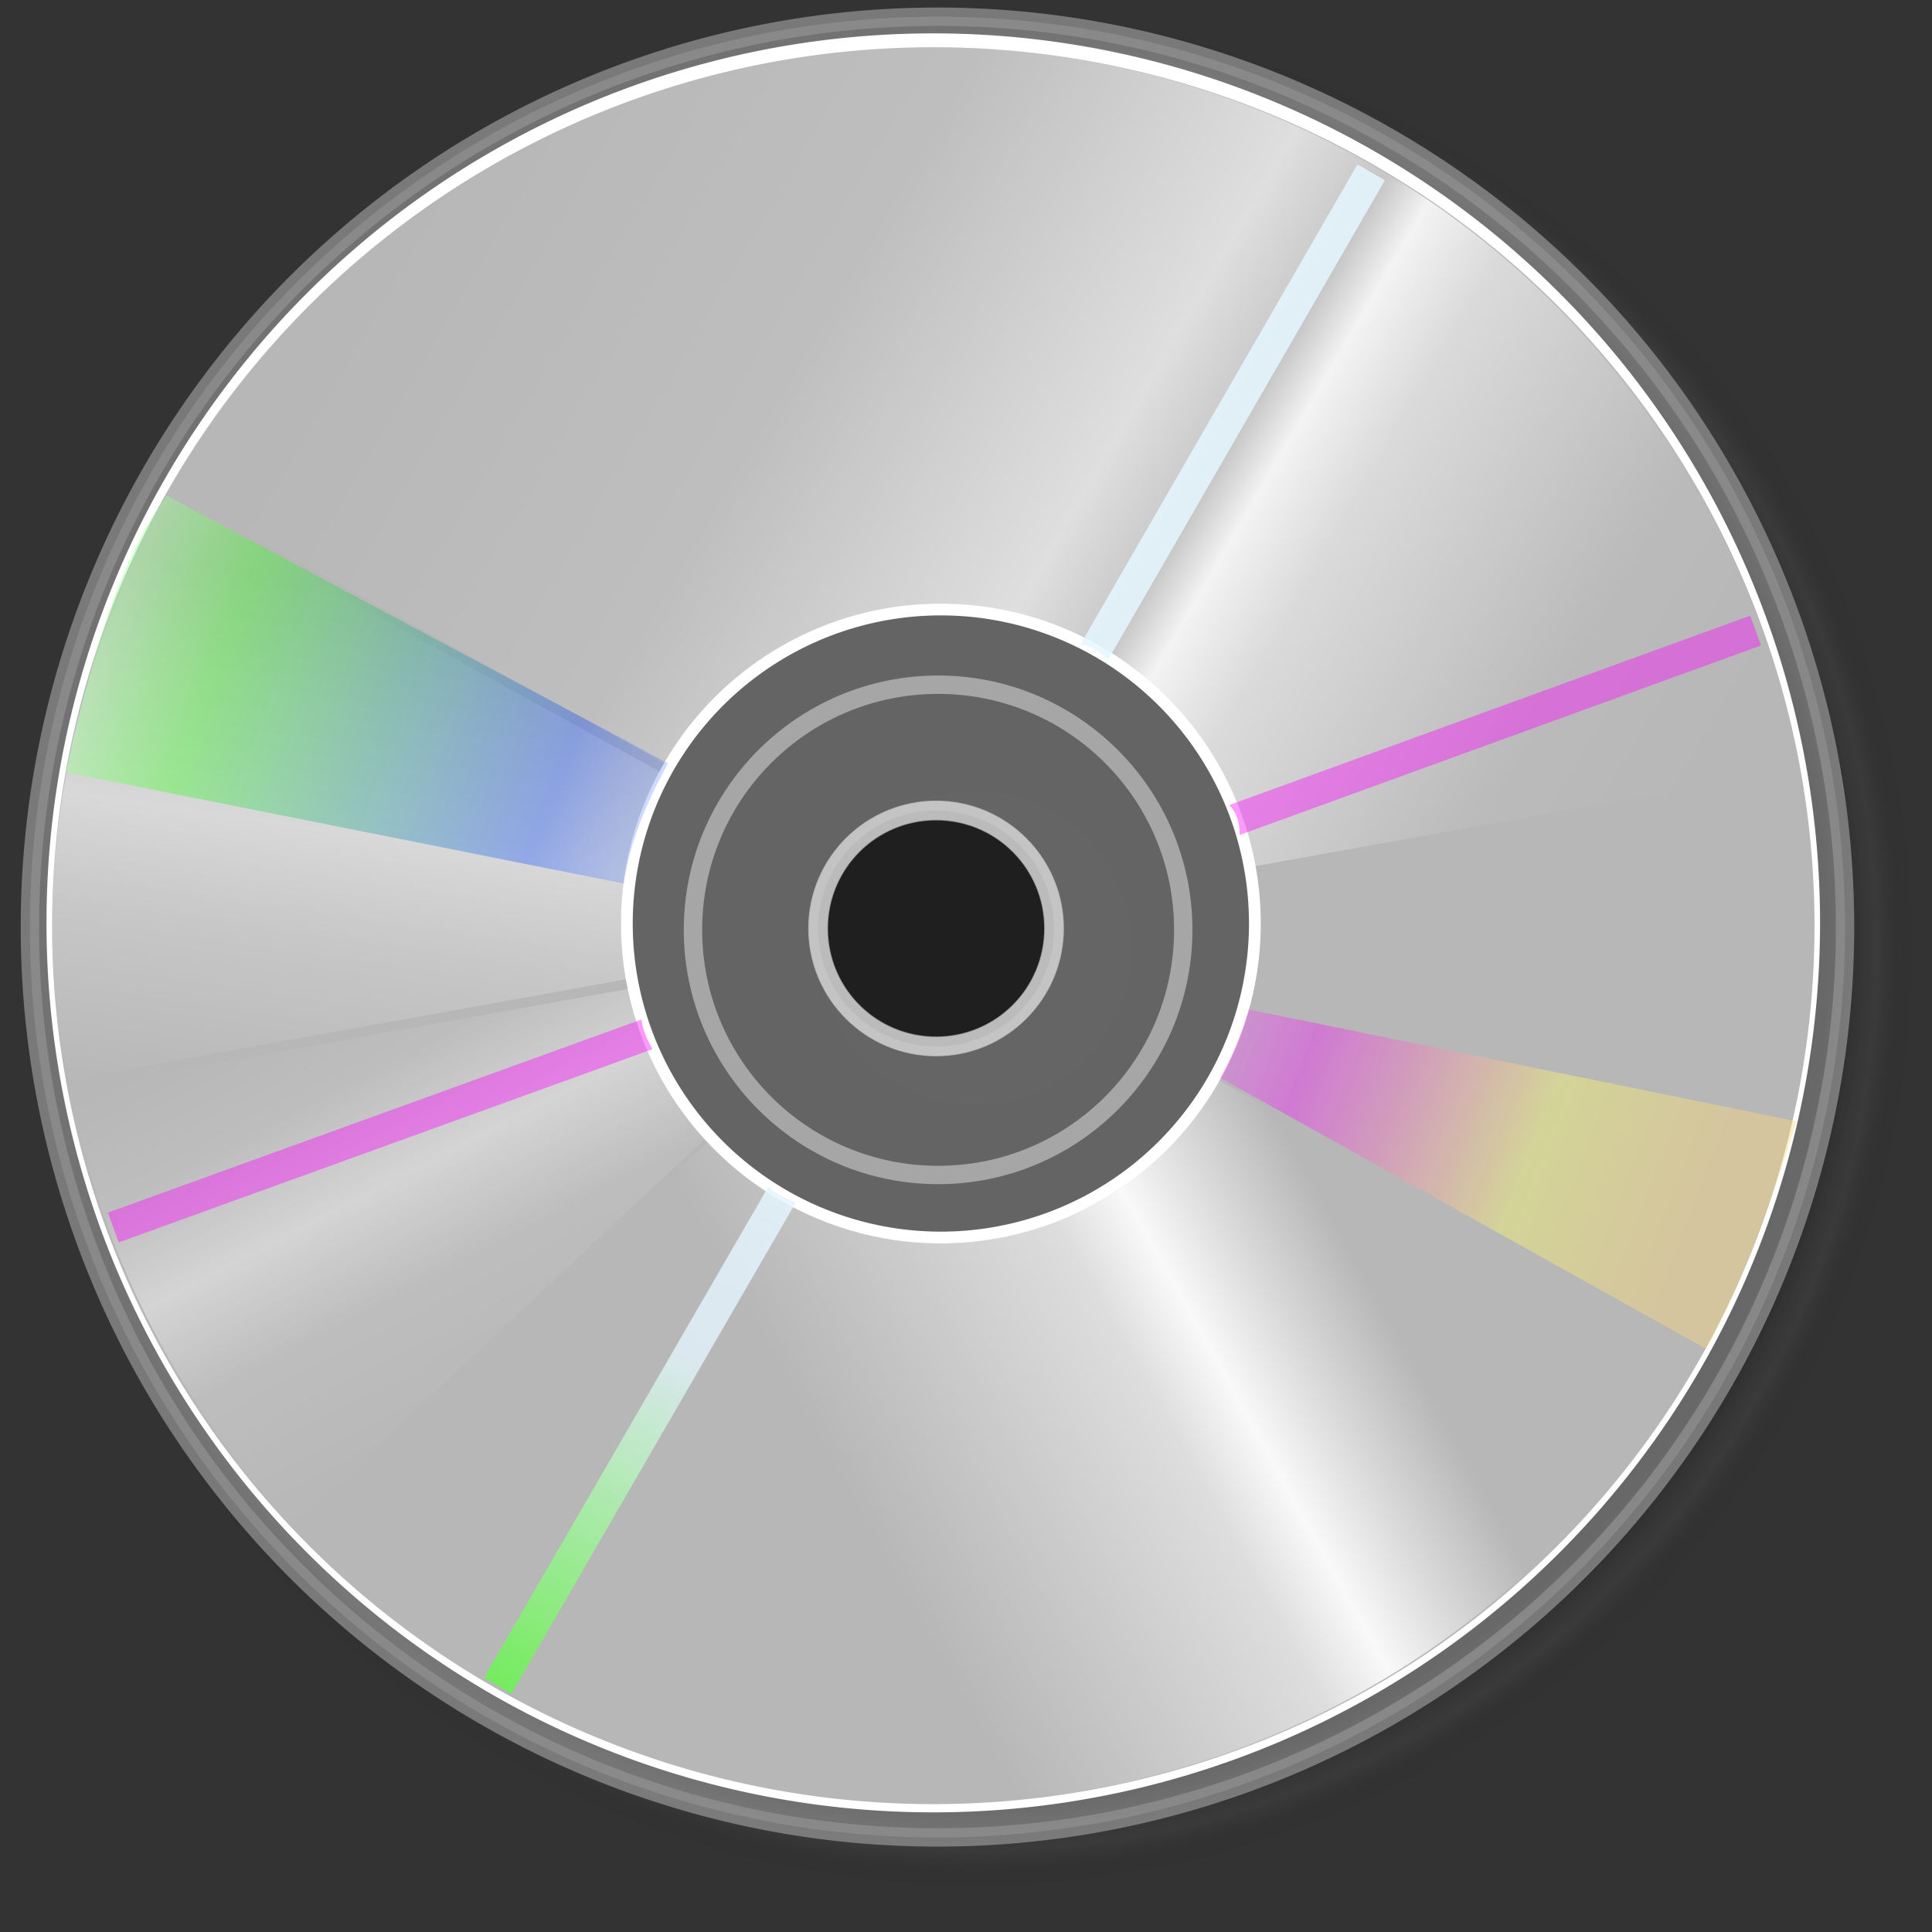 <?xml version="1.0" encoding="UTF-8" standalone="no"?>
<!-- Created with Inkscape (http://www.inkscape.org/) -->

<svg
   width="256mm"
   height="256mm"
   viewBox="0 0 256 256"
   version="1.1"
   id="svg1"
   inkscape:version="1.3.2 (091e20ef0f, 2023-11-25)"
   sodipodi:docname="media-optical.svg"
   xmlns:inkscape="http://www.inkscape.org/namespaces/inkscape"
   xmlns:sodipodi="http://sodipodi.sourceforge.net/DTD/sodipodi-0.dtd"
   xmlns:xlink="http://www.w3.org/1999/xlink"
   xmlns="http://www.w3.org/2000/svg"
   xmlns:svg="http://www.w3.org/2000/svg"
   xmlns:rdf="http://www.w3.org/1999/02/22-rdf-syntax-ns#"
   xmlns:cc="http://creativecommons.org/ns#"
   xmlns:dc="http://purl.org/dc/elements/1.1/">
  <rect x="0" y="0" width="256" height="256" fill="#333333" stroke="none"/>
  <defs
     id="defs1">
    <radialGradient
       inkscape:collect="always"
       xlink:href="#linearGradient5"
       id="radialGradient15"
       cx="110.249"
       cy="122.543"
       fx="110.249"
       fy="122.543"
       r="90.471"
       gradientUnits="userSpaceOnUse" />
    <linearGradient
       id="linearGradient5"
       inkscape:collect="always">
      <stop
         style="stop-color:#000000;stop-opacity:0.386;"
         offset="0"
         id="stop12" />
      <stop
         style="stop-color:#000000;stop-opacity:0.468;"
         offset="0.86"
         id="stop16" />
      <stop
         style="stop-color:#000000;stop-opacity:0.28;"
         offset="0.91"
         id="stop26" />
      <stop
         style="stop-color:#5d5d5d;stop-opacity:0.172;"
         offset="0.961"
         id="stop27" />
      <stop
         style="stop-color:#000000;stop-opacity:0;"
         offset="1"
         id="stop15" />
    </linearGradient>
    <linearGradient
       inkscape:collect="always"
       xlink:href="#linearGradient92"
       id="linearGradient94"
       x1="61.931"
       y1="220.137"
       x2="173.73"
       y2="158.13"
       gradientUnits="userSpaceOnUse" />
    <linearGradient
       id="linearGradient92"
       inkscape:collect="always">
      <stop
         style="stop-color:#ffffff;stop-opacity:0;"
         offset="0"
         id="stop93" />
      <stop
         style="stop-color:#ffffff;stop-opacity:0;"
         offset="0.419"
         id="stop95" />
      <stop
         style="stop-color:#ffffff;stop-opacity:0.531;"
         offset="0.654"
         id="stop96" />
      <stop
         style="stop-color:#ffffff;stop-opacity:0.913;"
         offset="0.709"
         id="stop99" />
      <stop
         style="stop-color:#ffffff;stop-opacity:0.512;"
         offset="0.764"
         id="stop98" />
      <stop
         style="stop-color:#ffffff;stop-opacity:0;"
         offset="0.837"
         id="stop97" />
      <stop
         style="stop-color:#ffffff;stop-opacity:0;"
         offset="1"
         id="stop94" />
    </linearGradient>
    <linearGradient
       inkscape:collect="always"
       xlink:href="#linearGradient104"
       id="linearGradient106"
       x1="22.525"
       y1="138.155"
       x2="43.749"
       y2="179.047"
       gradientUnits="userSpaceOnUse" />
    <linearGradient
       id="linearGradient104"
       inkscape:collect="always">
      <stop
         style="stop-color:#ffffff;stop-opacity:0;"
         offset="0"
         id="stop105" />
      <stop
         style="stop-color:#ffffff;stop-opacity:0.087;"
         offset="0.224"
         id="stop109" />
      <stop
         style="stop-color:#ffffff;stop-opacity:0.401;"
         offset="0.448"
         id="stop107" />
      <stop
         style="stop-color:#ffffff;stop-opacity:0.09;"
         offset="0.665"
         id="stop108" />
      <stop
         style="stop-color:#ffffff;stop-opacity:0;"
         offset="1"
         id="stop106" />
    </linearGradient>
    <linearGradient
       inkscape:collect="always"
       xlink:href="#linearGradient99"
       id="linearGradient101"
       x1="20.045"
       y1="135.077"
       x2="27.322"
       y2="84.563"
       gradientUnits="userSpaceOnUse" />
    <linearGradient
       id="linearGradient99"
       inkscape:collect="always">
      <stop
         style="stop-color:#ffffff;stop-opacity:0;"
         offset="0"
         id="stop100" />
      <stop
         style="stop-color:#ffffff;stop-opacity:0.218;"
         offset="0.33"
         id="stop102" />
      <stop
         style="stop-color:#ffffff;stop-opacity:0.458;"
         offset="0.54"
         id="stop104" />
      <stop
         style="stop-color:#ffffff;stop-opacity:0.275;"
         offset="0.75"
         id="stop103" />
      <stop
         style="stop-color:#ffffff;stop-opacity:0;"
         offset="1"
         id="stop101" />
    </linearGradient>
    <linearGradient
       inkscape:collect="always"
       xlink:href="#linearGradient85"
       id="linearGradient86"
       x1="79.805"
       y1="10.573"
       x2="196.239"
       y2="78.459"
       gradientUnits="userSpaceOnUse" />
    <linearGradient
       id="linearGradient85"
       inkscape:collect="always">
      <stop
         style="stop-color:#ffffff;stop-opacity:0;"
         offset="0"
         id="stop85" />
      <stop
         style="stop-color:#ffffff;stop-opacity:0.102;"
         offset="0.295"
         id="stop91" />
      <stop
         style="stop-color:#ffffff;stop-opacity:0.548;"
         offset="0.518"
         id="stop92" />
      <stop
         style="stop-color:#ffffff;stop-opacity:0.208;"
         offset="0.59"
         id="stop87" />
      <stop
         style="stop-color:#ffffff;stop-opacity:0.834;"
         offset="0.625"
         id="stop90" />
      <stop
         style="stop-color:#ffffff;stop-opacity:0.493;"
         offset="0.687"
         id="stop88" />
      <stop
         style="stop-color:#ffffff;stop-opacity:0.051;"
         offset="0.875"
         id="stop89" />
      <stop
         style="stop-color:#ffffff;stop-opacity:0;"
         offset="1"
         id="stop86" />
    </linearGradient>
    <linearGradient
       inkscape:collect="always"
       xlink:href="#linearGradient109"
       id="linearGradient111"
       x1="63.772"
       y1="194.764"
       x2="93.334"
       y2="141.577"
       gradientUnits="userSpaceOnUse" />
    <linearGradient
       id="linearGradient109"
       inkscape:collect="always">
      <stop
         style="stop-color:#59ff38;stop-opacity:0.856;"
         offset="0"
         id="stop110" />
      <stop
         style="stop-color:#e5f5ff;stop-opacity:0.925;"
         offset="0.622"
         id="stop112" />
      <stop
         style="stop-color:#e5f5ff;stop-opacity:1;"
         offset="1"
         id="stop111" />
    </linearGradient>
    <linearGradient
       inkscape:collect="always"
       xlink:href="#linearGradient112"
       id="linearGradient114"
       x1="31.805"
       y1="79.981"
       x2="184.015"
       y2="138.513"
       gradientUnits="userSpaceOnUse" />
    <linearGradient
       id="linearGradient112"
       inkscape:collect="always">
      <stop
         style="stop-color:#9cff93;stop-opacity:1;"
         offset="0"
         id="stop113" />
      <stop
         style="stop-color:#3aff23;stop-opacity:0.946;"
         offset="0.066"
         id="stop122" />
      <stop
         style="stop-color:#1b55ff;stop-opacity:0.92;"
         offset="0.278"
         id="stop121" />
      <stop
         style="stop-color:#ffffff;stop-opacity:0;"
         offset="0.5"
         id="stop116" />
      <stop
         style="stop-color:#f816ff;stop-opacity:0.941;"
         offset="0.75"
         id="stop118" />
      <stop
         style="stop-color:#ffff6a;stop-opacity:1;"
         offset="0.894"
         id="stop120" />
      <stop
         style="stop-color:#ffda7c;stop-opacity:1;"
         offset="1"
         id="stop114" />
    </linearGradient>
  </defs>
  <sodipodi:namedview
     id="base"
     pagecolor="#ffffff"
     bordercolor="#000000"
     borderopacity="0.3"
     inkscape:pageopacity="0.0"
     inkscape:pageshadow="2"
     inkscape:zoom="0.98994949"
     inkscape:cx="505.07627"
     inkscape:cy="476.792"
     inkscape:document-units="mm"
     inkscape:showpageshadow="2"
     inkscape:pagecheckerboard="0"
     inkscape:deskcolor="#d1d1d1"
     inkscape:current-layer="svg1" />
  <g
     id="g27"
     inkscape:label="cd"
     transform="matrix(1.376,0,0,1.376,-22.518,-43.019)">
    <path
       id="path5"
       style="fill:url(#radialGradient15);stroke-width:0;stroke-linecap:round;stroke-linejoin:round;stroke-miterlimit:5"
       inkscape:label="shadow"
       d="m 201.521,122.276 c 0,49.966 -44.247,93.945 -94.213,93.945 -49.966,1e-5 -89.936,-43.445 -89.936,-93.411 -1e-6,-49.966 40.505,-90.471 90.471,-90.471 49.966,2e-6 93.678,39.971 93.678,89.936 z"
       sodipodi:nodetypes="sssss" />
    <g
       id="g61"
       style="display:inline">
      <path
         id="path61"
         style="fill:#f4f4f4;fill-opacity:0.327;stroke-width:1.769;stroke-linecap:round;stroke-linejoin:round;stroke-miterlimit:5;stroke:#909090;stroke-opacity:0.755"
         inkscape:label="glassy"
         d="m 106.641,32.874 a 87.397,87.664 0 0 0 -87.397,87.664 87.397,87.664 0 0 0 87.397,87.664 87.397,87.664 0 0 0 87.397,-87.664 87.397,87.664 0 0 0 -87.397,-87.664 z m -0.134,76.439 a 11.359,11.359 0 0 1 11.359,11.359 11.359,11.359 0 0 1 -11.359,11.359 11.359,11.359 0 0 1 -11.358,-11.359 11.359,11.359 0 0 1 11.358,-11.359 z" />
      <path
         style="color:#000000;fill:#ffffff;fill-opacity:0.51;stroke-linecap:round;stroke-linejoin:round;stroke-miterlimit:5;-inkscape-stroke:none"
         d="m 106.508,108.359 c -6.789,-1e-5 -12.314,5.523 -12.314,12.312 -3e-6,6.789 5.525,12.314 12.314,12.314 6.789,0 12.313,-5.525 12.312,-12.314 0,-6.789 -5.523,-12.312 -12.312,-12.312 z m 0,1.908 c 5.758,0 10.404,4.647 10.404,10.404 0,5.758 -4.647,10.404 -10.404,10.404 -5.758,0 -10.406,-4.647 -10.406,-10.404 3e-6,-5.758 4.649,-10.404 10.406,-10.404 z"
         id="path65"
         inkscape:label="frameinnerwhite" />
      <path
         style="color:#000000;fill:#ffffff;fill-opacity:0.427;stroke-linecap:round;stroke-linejoin:round;stroke-miterlimit:5;-inkscape-stroke:none"
         d="m 106.703,96.314 c -13.515,0 -24.492,10.977 -24.492,24.492 0,13.515 10.977,24.49 24.492,24.49 13.515,0 24.49,-10.975 24.49,-24.49 0,-13.515 -10.975,-24.492 -24.49,-24.492 z m 0,1.77 c 12.56,0 22.723,10.163 22.723,22.723 0,12.56 -10.163,22.721 -22.723,22.721 -12.56,0 -22.723,-10.161 -22.723,-22.721 0,-12.56 10.163,-22.723 22.723,-22.723 z"
         id="path66"
         inkscape:label="framewhiteinner" />
      <path
         id="ellipse61"
         style="display:inline;fill:#ffffff;fill-opacity:1;stroke-width:1.729;stroke-linecap:round;stroke-linejoin:round;stroke-miterlimit:5"
         inkscape:label="white"
         d="M 106.237,34.478 A 85.395,85.656 0 0 0 20.842,120.134 85.395,85.656 0 0 0 106.237,205.79 85.395,85.656 0 0 0 191.631,120.134 85.395,85.656 0 0 0 106.237,34.478 Z m 0.73,56.047 a 29.671,29.671 0 0 1 29.671,29.671 29.671,29.671 0 0 1 -29.671,29.671 29.671,29.671 0 0 1 -29.671,-29.671 29.671,29.671 0 0 1 29.671,-29.671 z" />
      <path
         id="path62"
         style="display:inline;fill:#adadad;fill-opacity:0.868;stroke-width:1.947;stroke-linecap:round;stroke-linejoin:round;stroke-miterlimit:5"
         inkscape:label="gray"
         d="M 106.24,35.814 A 84.858,84.591 0 0 0 21.382,120.405 84.858,84.591 0 0 0 106.24,204.996 84.858,84.591 0 0 0 191.098,120.405 84.858,84.591 0 0 0 106.24,35.814 Z m 0.728,53.577 a 30.805,30.805 0 0 1 30.805,30.805 30.805,30.805 0 0 1 -30.805,30.805 30.805,30.805 0 0 1 -30.805,-30.805 30.805,30.805 0 0 1 30.805,-30.805 z" />
    </g>
    <g
       id="g85"
       inkscape:label="white-shadow"
       style="display:inline">
      <path
         style="display:inline;fill:url(#linearGradient94);stroke-width:1.947;stroke-linecap:round;stroke-linejoin:round;stroke-miterlimit:5"
         d="m 133.785,135.319 a 30.805,30.805 0 0 1 -26.817,15.683 30.805,30.805 0 0 1 -22.284,-9.878 l -39.856,37.328 a 84.858,84.591 0 0 0 61.413,26.544 84.858,84.591 0 0 0 74.172,-43.941 z"
         id="path85" />
      <path
         style="display:inline;fill:url(#linearGradient106);stroke-width:1.947;stroke-linecap:round;stroke-linejoin:round;stroke-miterlimit:5"
         d="m 76.872,126.494 -53.812,9.681 a 84.858,84.591 0 0 0 21.445,41.973 l 39.869,-37.339 a 30.805,30.805 0 0 1 -7.502,-14.314 z"
         id="path84" />
      <path
         style="display:inline;fill:url(#linearGradient101);stroke-width:1.947;stroke-linecap:round;stroke-linejoin:round;stroke-miterlimit:5"
         d="m 32.312,79.311 a 84.858,84.591 0 0 0 -10.93,41.094 84.858,84.591 0 0 0 1.476,14.846 l 53.908,-9.698 a 30.805,30.805 0 0 1 -0.603,-5.357 30.805,30.805 0 0 1 3.812,-14.578 z"
         id="path82" />
      <path
         style="display:inline;fill:url(#linearGradient86);stroke-width:1.947;stroke-linecap:round;stroke-linejoin:round;stroke-miterlimit:5"
         d="m 106.24,35.814 a 84.858,84.591 0 0 0 -73.474,42.668 l 47.712,26.335 a 30.805,30.805 0 0 1 26.489,-15.425 30.805,30.805 0 0 1 30.185,25.298 l 52.405,-9.427 a 84.858,84.591 0 0 0 -83.317,-69.448 z"
         id="path81" />
    </g>
    <path
       id="rect81"
       style="display:inline;fill:#fd0bff;fill-opacity:0.415;stroke:none;stroke-width:1.619;stroke-linecap:round;stroke-linejoin:round;stroke-miterlimit:5;stroke-opacity:0.427"
       d="m 142.843,148.271 -53.376,2e-4 c 0.488,1.064 0.306,2.064 -0.029,3.051 l 53.406,1.1e-4 z m -113.634,0.073 -54.638,-0.073 2.8e-5,3.051 54.664,0.073 c -0.147,-0.975 -0.257,-1.946 -0.026,-3.051 z"
       transform="rotate(-19.975)"
       sodipodi:nodetypes="cccccccccc" />
    <path
       id="path109"
       style="display:inline;fill:url(#linearGradient111);fill-opacity:0.856;stroke:none;stroke-width:1.619;stroke-linecap:round;stroke-linejoin:round;stroke-miterlimit:5;stroke-opacity:0.427"
       d="m 147.084,47.098 -26.681,46.229 c 1.165,0.109 1.94,0.767 2.628,1.551 l 26.696,-46.255 z m -56.74,98.454 -27.375,47.286 2.643,1.525 27.388,-47.308 c -0.918,-0.36 -1.814,-0.75 -2.655,-1.503 z"
       sodipodi:nodetypes="cccccccccc" />
    <path
       id="rect112"
       style="fill:url(#linearGradient114);fill-opacity:0.406;stroke-width:1.942;stroke-linecap:round;stroke-linejoin:round;stroke-miterlimit:5;stroke-opacity:0.427"
       d="m 32.407,78.978 c -5.103,7.102 -7.424,16.72 -9.689,26.66 l 53.72,10.709 c 0.507,-3.896 2.345,-8.15 4.266,-11.577 z m 104.204,49.5 c -0.658,2.289 -1.579,4.493 -2.744,6.57 l 46.807,26.116 c 3.629,-6.617 6.363,-14.529 8.687,-21.916 z"
       sodipodi:nodetypes="cccccccccc" />
  </g>
</svg>
